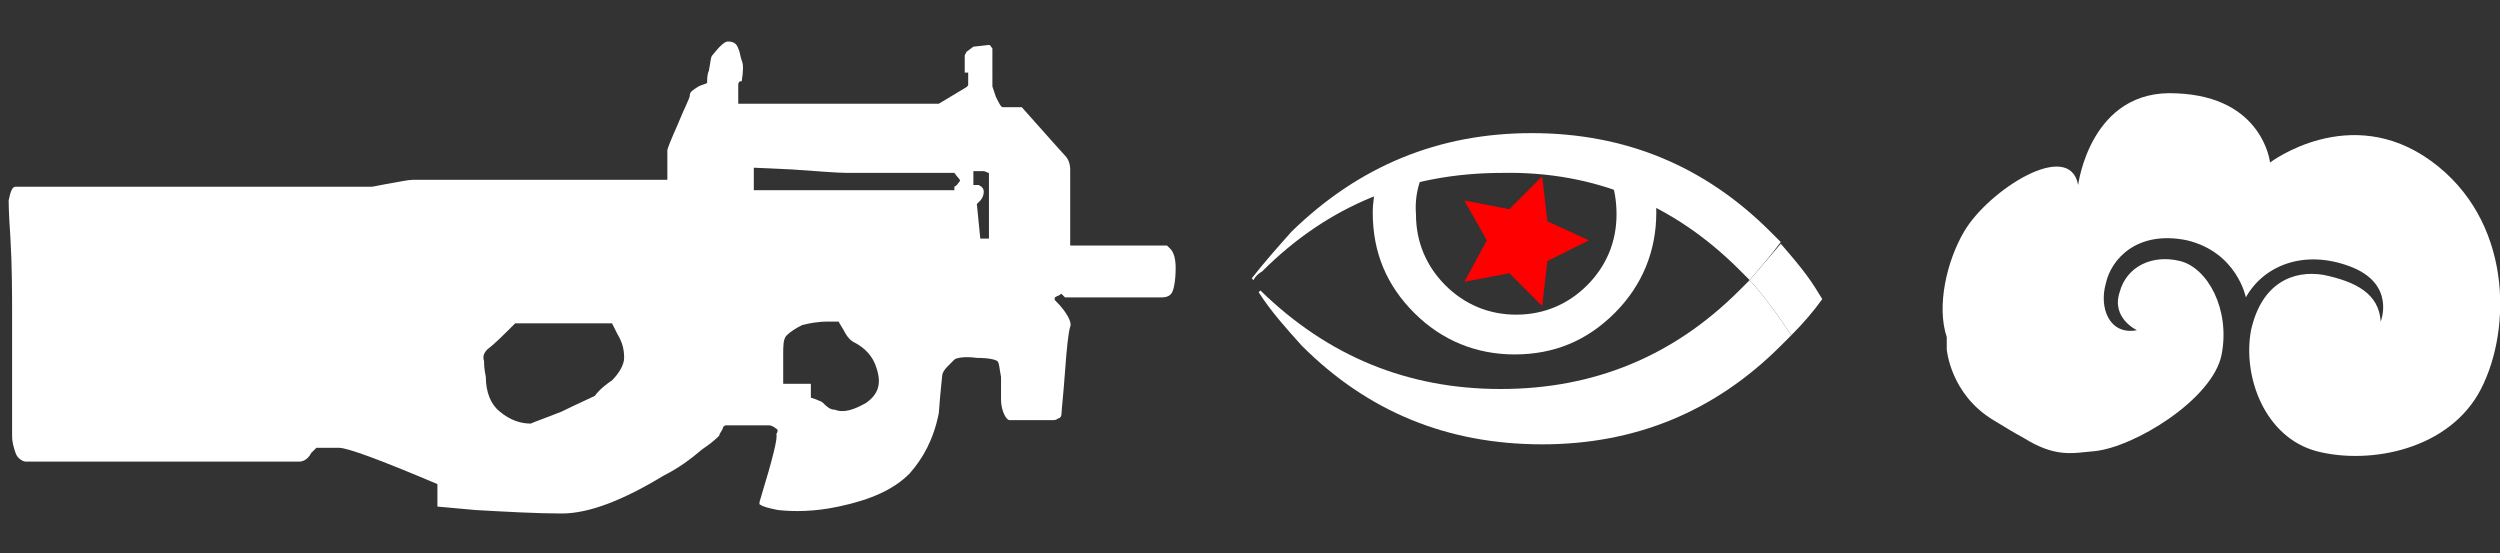 <?xml version="1.0" encoding="utf-8"?>
<!-- Generator: Adobe Illustrator 21.0.2, SVG Export Plug-In . SVG Version: 6.00 Build 0)  -->
<svg version="1.1" id="Слой_1" xmlns="http://www.w3.org/2000/svg" xmlns:xlink="http://www.w3.org/1999/xlink" x="0px" y="0px"
	 width="144.6px" height="32px" viewBox="0 0 144.6 32" enable-background="new 0 0 144.6 32" xml:space="preserve">
<rect x="0" y="0" width="144.6" height="32" fill="#333333" stroke="none"/>
<g id="Selected_Items">
	<g>
		<g id="Selected_Items_40_">
			<path fill="#FFFFFF" d="M46.4,18.8c-0.4,0.2-0.7,0.4-0.9,0.6c-0.2,0.2-0.2,0.6-0.2,1.1c0,0.7,0,1.2,0,1.7h1.6V23l0.3,0.1
				c0.2,0.1,0.3,0.1,0.4,0.2c0.2,0.2,0.4,0.4,0.7,0.4c0.5,0.2,1.1,0,1.8-0.4c0.7-0.5,0.9-1.1,0.6-2c-0.2-0.7-0.7-1.2-1.3-1.5
				c-0.2-0.1-0.4-0.3-0.6-0.7l-0.3-0.5c-0.2,0-0.4,0-0.6,0C47.3,18.6,46.8,18.7,46.4,18.8z M35.4,22c0.4-0.4,0.7-0.9,0.7-1.3
				c0-0.5-0.1-0.9-0.4-1.4l-0.3-0.6h-5.6c-0.7,0.7-1.2,1.2-1.6,1.5c-0.2,0.2-0.3,0.4-0.2,0.7c0,0.2,0,0.4,0.1,0.9
				c0,0.9,0.3,1.6,0.8,2c0.6,0.5,1.2,0.7,1.8,0.7c0.2-0.1,0.8-0.3,1.8-0.7c0.8-0.4,1.5-0.7,1.9-0.9C34.7,22.5,35.1,22.2,35.4,22z
				 M55.5,10.5c0.1-0.1-0.1-0.2-0.3-0.5C52,10,50,10,49,10c-0.6,0-1.7-0.1-3.2-0.2l-2.2-0.1V11h11.6c0-0.1,0-0.1,0-0.2
				C55.4,10.7,55.4,10.6,55.5,10.5z M56.9,9.9c-0.1,0-0.2,0-0.4,0h-0.2v0.8l0.3,0c0.2,0.1,0.3,0.2,0.3,0.4c0,0.2-0.1,0.4-0.2,0.5
				l-0.2,0.2l0.2,2h0.5v-3.5c0-0.2,0-0.3,0-0.3C57.1,10,57,9.9,56.9,9.9z M67.8,16.9c-0.1,0.2-0.3,0.3-0.6,0.3h-5.6L61.4,17
				c-0.1,0-0.1,0.1-0.2,0.1C61,17.2,61,17.2,61,17.3s0.2,0.2,0.5,0.6c0.3,0.4,0.5,0.8,0.4,1c-0.1,0.3-0.2,1.2-0.3,2.6
				c-0.1,1.4-0.2,2.2-0.2,2.4c0,0.2-0.1,0.3-0.2,0.3c-0.1,0.1-0.2,0.1-0.4,0.1h-2.4c-0.1,0-0.2-0.1-0.3-0.3
				c-0.1-0.2-0.2-0.5-0.2-0.9c0-0.5,0-0.9,0-1.3c-0.1-0.5-0.1-0.8-0.2-0.9c-0.1-0.1-0.5-0.2-1.2-0.2c-0.7-0.1-1.2,0-1.3,0.1
				c-0.2,0.2-0.3,0.3-0.4,0.4c-0.2,0.2-0.3,0.4-0.3,0.5c0,0.1-0.1,0.8-0.2,2.2c-0.3,1.5-0.9,2.6-1.7,3.5c-0.9,0.9-2.2,1.5-4.1,1.9
				c-1.4,0.3-2.6,0.3-3.5,0.2c-0.5-0.1-0.9-0.2-1-0.3c-0.1,0-0.1-0.1,0-0.4c0.7-2.3,1-3.5,0.9-3.7C45,25,45,24.8,44.9,24.8
				c-0.1-0.1-0.3-0.2-0.4-0.2c-0.2,0-0.6,0-1.3,0c-0.4,0-0.8,0-1.2,0c-0.1,0-0.2,0.1-0.2,0.2c-0.1,0.2-0.2,0.3-0.2,0.4
				c-0.1,0.1-0.4,0.4-1,0.8c-0.7,0.6-1.4,1.1-2.2,1.5c-2.3,1.4-4.3,2.2-5.9,2.2c-1.5,0-3.2-0.1-5-0.2l-2.2-0.2l0-1.3
				c-3.3-1.4-5.2-2.1-5.7-2.1c-0.3,0-0.6,0-0.9,0l-0.4,0L18,26.2c-0.2,0.4-0.5,0.5-0.7,0.5H1.5c-0.2,0-0.5-0.2-0.6-0.5
				c-0.1-0.3-0.2-0.6-0.2-1v-6.8c0-1.4,0-3-0.1-4.7c-0.1-1.4-0.1-2.1-0.1-2.1c0.1-0.5,0.2-0.8,0.4-0.8h20.6c0.1,0,0.5-0.1,1.1-0.2
				c0.6-0.1,1-0.2,1.3-0.2h14.7l0-1.7c0-0.1,0.2-0.6,0.6-1.5c0.4-1,0.7-1.5,0.7-1.7c0-0.2,0.2-0.3,0.5-0.5c0.2-0.1,0.3-0.1,0.5-0.2
				c0-0.2,0-0.5,0.1-0.7c0.1-0.5,0.1-0.8,0.2-0.9c0.4-0.5,0.7-0.8,0.9-0.8c0.3,0,0.5,0.1,0.6,0.4c0.1,0.2,0.1,0.4,0.2,0.7
				c0.1,0.2,0.1,0.6,0,1.2c0,0-0.1,0-0.1,0c-0.1,0.1-0.1,0.1-0.1,0.3V6h11.6l1.5-0.9C55.8,5.1,56,5,56,4.9V4.2h-0.2v-1L55.9,3
				l0.4-0.3l0.9-0.1c0.1,0,0.1,0.1,0.2,0.2c0,0.1,0,0.2,0,0.4V5l0.2,0.6C57.8,6,57.9,6.2,58,6.2c0.1,0,0.5,0,1.1,0
				C60.7,8,61.5,8.9,61.6,9c0.2,0.2,0.3,0.5,0.3,0.8v4.4h5.6l0.2,0.2c0.2,0.2,0.3,0.6,0.3,1.1C68,16.2,67.9,16.7,67.8,16.9z"/>
		</g>
	</g>
</g>
<g id="guides">
</g>
<g id="Flash_2_">
	<path fill="#FFFFFF" d="M95.8,12.3c0,2.2-0.8,4.2-2.4,5.8c-1.6,1.6-3.5,2.4-5.8,2.4c-2.2,0-4.2-0.8-5.8-2.4
		c-1.6-1.6-2.4-3.5-2.4-5.8c0-0.6,0.1-1.1,0.2-1.7c0.2-0.1,0.4-0.1,0.6-0.3c0.8-0.4,1.5-0.8,2.3-1.1c0.1,0,0.3-0.1,0.4-0.2
		c-0.7,1-1.1,2.1-1,3.4c0,1.6,0.6,3,1.7,4.1c1.1,1.1,2.5,1.7,4.1,1.7c1.6,0,3-0.6,4.1-1.7c1.1-1.1,1.7-2.5,1.7-4.1
		c0-1.6-0.5-2.9-1.6-4.1c0.7,0.2,1.4,0.4,2.1,0.8c0,0,0,0,0,0c0.4,0.2,0.8,0.4,1.2,0.5C95.7,10.6,95.8,11.4,95.8,12.3z"/>
	<path fill="#FFFFFF" d="M103.6,19.4c-0.7-1.1-1.5-2.2-2.4-3.2c-0.2,0.2-0.4,0.4-0.6,0.6c-3.8,3.8-8.4,5.7-13.8,5.7
		s-10-1.9-13.9-5.7l-0.1,0.1c0.7,1.1,1.6,2.1,2.5,3.1c3.8,3.8,8.4,5.7,13.9,5.7c5.4,0,10-1.9,13.8-5.7
		C103.3,19.7,103.5,19.5,103.6,19.4L103.6,19.4z"/>
	<path fill="#FFFFFF" d="M101.2,16.2c0.9,1,1.7,2.1,2.4,3.2c0.7-0.7,1.3-1.4,1.8-2.1c-0.6-1-1-1.6-2.4-3.2
		C102.4,14.8,101.8,15.5,101.2,16.2L101.2,16.2z"/>
	<polygon fill="#FF0000" points="91.9,13.9 89.5,15.1 89.2,17.7 87.3,15.8 84.7,16.3 86,13.9 84.7,11.6 87.3,12.1 89.2,10.2 
		89.5,12.8 	"/>
	<path fill="#FFFFFF" d="M100.6,15.6c0.2,0.2,0.4,0.4,0.6,0.6c0.6-0.7,1.2-1.4,1.8-2.2c-0.2-0.2-0.4-0.4-0.6-0.6
		c-3.8-3.8-8.4-5.7-13.8-5.7c-5.4,0-10,1.9-13.9,5.7c-0.8,0.9-1.6,1.8-2.3,2.7l0.1,0.1c0.1-0.2,0.3-0.4,0.5-0.5
		c3.8-3.8,8.4-5.7,13.9-5.7C92.2,9.9,96.8,11.8,100.6,15.6L100.6,15.6z"/>
</g>
<path fill="#FFFFFF" d="M112.6,20.2c0,0,0.2,2.6,2.7,4.1c0.5,0.3,1.3,0.8,1.7,1c1.9,1.2,2.9,0.9,4.1,0.8c2.3-0.2,6.9-3,7.4-5.6
	c0.5-2.6-0.8-5-2.4-5.4c-1.6-0.4-3.1,0.3-3.5,1.8c-0.5,1.5,1,2.2,1,2.2c-1.6,0.3-2.2-1.3-1.8-2.7c0.3-1.4,1.8-3.1,4.7-2.5
	c2.9,0.7,3.4,3.3,3.4,3.3c1-1.8,3.3-2.8,6-1.8s1.8,3.2,1.8,3.2c-0.1-1.6-1.4-2.3-3.3-2.7c-1.8-0.3-3.6,0.5-4.2,3.2
	c-0.5,2.7,0.8,6.2,3.8,7c3.1,0.8,7.7-0.1,9.5-3.6c1.8-3.5,1.8-9.8-2.9-13.2s-9.3,0.1-9.3,0.1s-0.4-3.8-5.4-4c-5-0.3-5.7,5.3-5.7,5.3
	c-0.5-2.7-5.2,0.3-6.6,2.7c-1,1.7-1.6,4.3-1,6.1C112.6,19.8,112.6,20.1,112.6,20.2z"/>
</svg>
